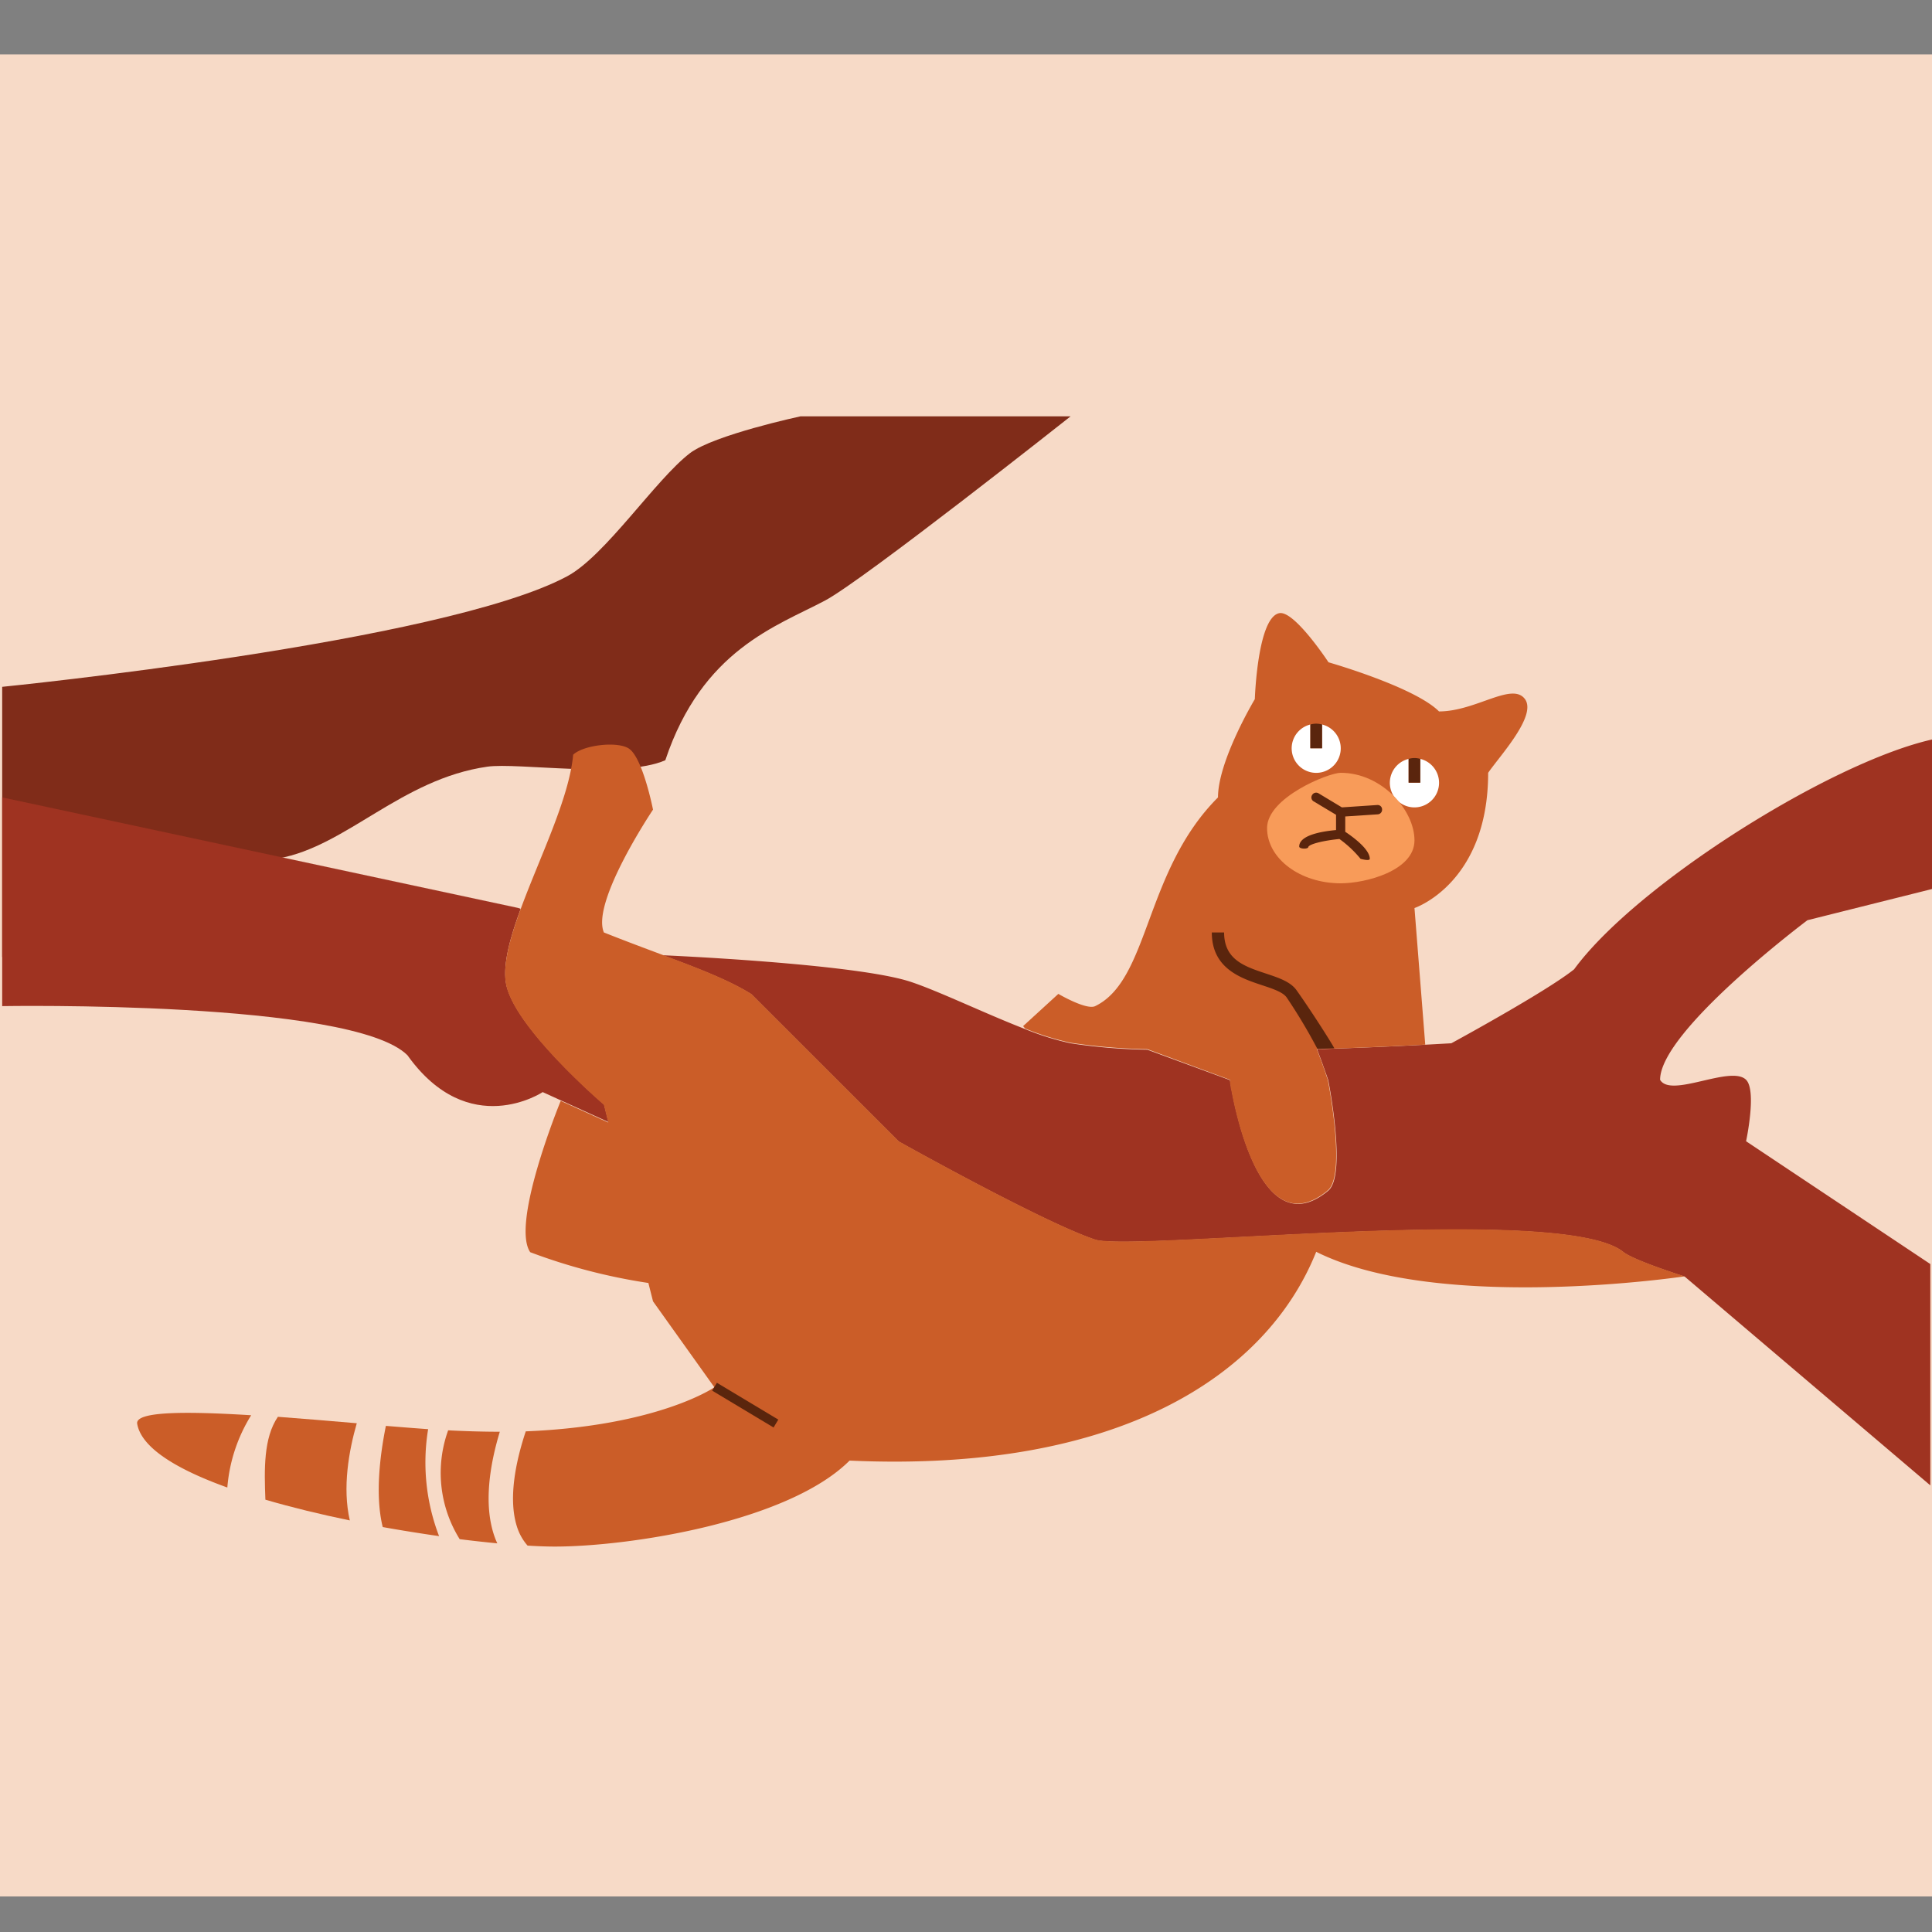 <svg id="Layer_1" data-name="Layer 1" xmlns="http://www.w3.org/2000/svg" viewBox="0 0 300 300"><rect x="0" y="0" width="300" height="300" fill="#808080" stroke="none"/><defs><style>.cls-1{fill:#f7dac7;}.cls-2{fill:none;}.cls-3{fill:#802c19;}.cls-4{fill:#9f3321;}.cls-5{fill:#cb5d28;}.cls-6{fill:#5a250d;}.cls-7{fill:#fff;}.cls-8{fill:#f89b59;}</style></defs><title>hang_in_there</title><rect class="cls-1" x="-34.93" y="8.45" width="381.38" height="286.03"/><path class="cls-2" d="M206.29,184.84c2.93-2.44,0-17.17,0-17.17l-.32-.92-14.63,2.7C192.44,175.26,196.67,192.85,206.29,184.84Z"/><path class="cls-3" d="M.34,148.61l42.91-15.32c10.49-1.85,19.07-12.33,32.42-14.24,4.71-.68,21,1.91,27.64-1,5.73-17.17,17.35-20.84,24.79-24.79,6-3.18,38.14-28.61,38.14-28.61H124.29s-13.42,2.88-17.16,5.72C101.76,74.5,94,86.31,88.06,89.49,68.77,99.82.34,106.65.34,106.65"/><polygon class="cls-2" points="94.47 174.23 87.08 170.87 94.47 174.23 94.47 174.23"/><path class="cls-4" d="M78.53,152.42c-.4-2.92.71-6.92,2.32-11.3l-.42-.14L.34,123.82v32.41s54.35-.95,62.93,7.63c9.53,13.35,21,5.72,21,5.72l2.83,1.29,7.38,3.36-.68-2.74S79.44,159.23,78.53,152.42Z"/><path class="cls-4" d="M280.66,142.89l22.88-5.73V114.28c-14.3,1-48.63,21.93-59.11,36.23C240.09,154,225.36,162,225.36,162l-4,.22c-3.78.2-9.91.49-16.85.7.61,1.59,1.11,3,1.42,3.88l.32.92s2.93,14.73,0,17.17c-9.62,8-13.85-9.58-14.95-15.39-.21-1.09-.31-1.78-.31-1.78L178.16,163a87.45,87.45,0,0,1-11.92-1,41.66,41.66,0,0,1-7.07-2.21c-6.15-2.38-13.31-5.85-17.72-7.32-8.58-2.86-38.55-4.14-38.55-4.14h0c5.55,2.07,10.28,3.88,13.76,6.05l22.89,22.88s22.42,12.56,30.51,15.25c5.72,1.91,72.5-5.77,82,1.91,1.66,1.34,9.54,3.81,9.54,3.81l38.14,32.42V196.28l-28.61-19.07s1.69-7.85,0-9.54c-2.36-2.35-11.69,2.9-13.35,0C257.77,160.05,280.66,142.89,280.66,142.89Z"/><path class="cls-5" d="M236.8,108.56c-2-2.73-7.63,1.91-13.35,1.91-3.81-3.82-17.16-7.63-17.16-7.63s-5.29-8.06-7.63-7.63c-3.41.63-3.81,13.35-3.81,13.35s-5.72,9.54-5.72,15.26c-11.45,11.44-10.61,28.32-19.07,32.41-1.36.66-5.72-1.9-5.72-1.9l-5.47,5,.3.37a41.66,41.66,0,0,0,7.07,2.21,87.45,87.45,0,0,0,11.92,1L191,167.67l0,.11v.05c0,.07,0,.16,0,.28s0,0,0,.07.06.32.09.53h0c0,.22.09.46.14.74h0c1.1,5.81,5.33,23.4,14.95,15.39,2.93-2.44,0-17.17,0-17.17l-.32-.92h0l0-.06-.19-.53-.15-.41c0-.12-.08-.24-.13-.37l-.18-.5c-.05-.15-.11-.3-.17-.46l-.19-.51c-.12-.34-.25-.68-.39-1,6.94-.21,13.07-.5,16.85-.7L219.64,141s11.44-3.82,11.44-21C232.89,117.37,238.67,111.16,236.8,108.56Z"/><path class="cls-6" d="M201.34,153.78c-.94-1.34-2.79-1.95-4.74-2.6-3.35-1.11-6.52-2.16-6.52-6.39h-1.91c0,5.61,4.53,7.11,7.83,8.2,1.65.55,3.2,1.06,3.79,1.89a85.38,85.38,0,0,1,4.78,8l2.62-.1C207.05,162.4,203.75,157.17,201.34,153.78Z"/><path class="cls-7" d="M205.29,112.5v3.69h-1.82V112.5a3.81,3.81,0,1,0,1.82,0Z"/><path class="cls-6" d="M205.29,116.19V112.5a3.39,3.39,0,0,0-.91-.13h0a3.39,3.39,0,0,0-.91.13v3.69Z"/><path class="cls-7" d="M220.54,117.84v3.69h-1.81v-3.69a3.82,3.82,0,1,0,1.81,0Z"/><path class="cls-6" d="M220.54,121.53v-3.69a3.22,3.22,0,0,0-1.81,0v3.69Z"/><path class="cls-8" d="M219.64,130.49c0,4.74-7.63,6.67-11.45,6.67-6.31,0-11.44-3.84-11.44-8.58s9.54-8.58,11.44-8.58C214.51,120,219.64,125.75,219.64,130.49Z"/><path class="cls-6" d="M213.87,125l-5.5.37-3.62-2.18a.72.72,0,0,0-1,.25.7.7,0,0,0,.24,1l3.47,2.08v2.37c-2.4.22-5.72.84-5.72,2.56,0,.4,1.42.44,1.42.05.23-.47,2.5-1,4.83-1.22a17.31,17.31,0,0,1,3.28,3.08s1.43.4,1.43,0c0-1.45-2.45-3.29-3.81-4.2v-2.38l5.05-.33a.72.72,0,0,0,.67-.76A.69.69,0,0,0,213.87,125Z"/><path class="cls-5" d="M55.4,221c-4-.34-8.2-.7-12.25-1-2.24,3.28-2.12,8.19-1.94,12.87,4.13,1.21,8.6,2.29,13.11,3.22C53.14,231,54.18,225.25,55.4,221Z"/><path class="cls-5" d="M66.48,221.92c-2-.14-4.21-.32-6.56-.51-.9,4.45-1.71,10.77-.49,15.71,3,.54,5.93,1,8.75,1.41A31.91,31.91,0,0,1,66.48,221.92Z"/><path class="cls-5" d="M69.59,222.1A19.44,19.44,0,0,0,71.38,239c2.05.26,4,.47,5.84.65-.13-.29-.26-.58-.37-.89-1.87-5.09-.74-11.49.76-16.44Q73.85,222.32,69.59,222.1Z"/><path class="cls-5" d="M39,219.76c-10-.62-18-.64-17.7,1.31.63,3.76,6.2,7.11,14,9.91A25,25,0,0,1,39,219.76Z"/><path class="cls-5" d="M252.05,194.37c-9.49-7.68-76.27,0-82-1.91-8.09-2.69-30.51-15.25-30.51-15.25l-22.89-22.88c-3.48-2.17-8.21-4-13.76-6.05-2.84-1.07-5.89-2.2-9.12-3.49-2-4.73,7.63-19.07,7.63-19.07s-1.61-8.21-3.82-9.53c-1.85-1.11-7-.49-8.58,1-.61,6.76-5.23,16-8.16,24-1.61,4.38-2.72,8.38-2.32,11.3.91,6.81,15.25,19.07,15.25,19.07l.68,2.74h0l-7.38-3.36c-.5,1.21-7.71,19.14-4.74,23.5a89.81,89.81,0,0,0,18.35,4.78l.72,2.85,9.53,13.35s-8.66,6-29.29,6.84c-1.51,4.53-2.88,10.71-1.22,15.23A8.15,8.15,0,0,0,81.92,240c1.59.1,3,.15,4.23.15,11.61,0,36.23-3.82,45.77-13.35,42,1.91,64.83-13.35,72.46-32.42,19.07,9.54,57.21,3.81,57.21,3.81S253.71,195.71,252.05,194.37Z"/><rect class="cls-6" x="115" y="212.65" width="1.43" height="11.12" transform="translate(-130.93 205.16) rotate(-59.04)"/><line class="cls-2" x1="212.01" y1="148.61" x2="194.85" y2="133.35"/></svg>